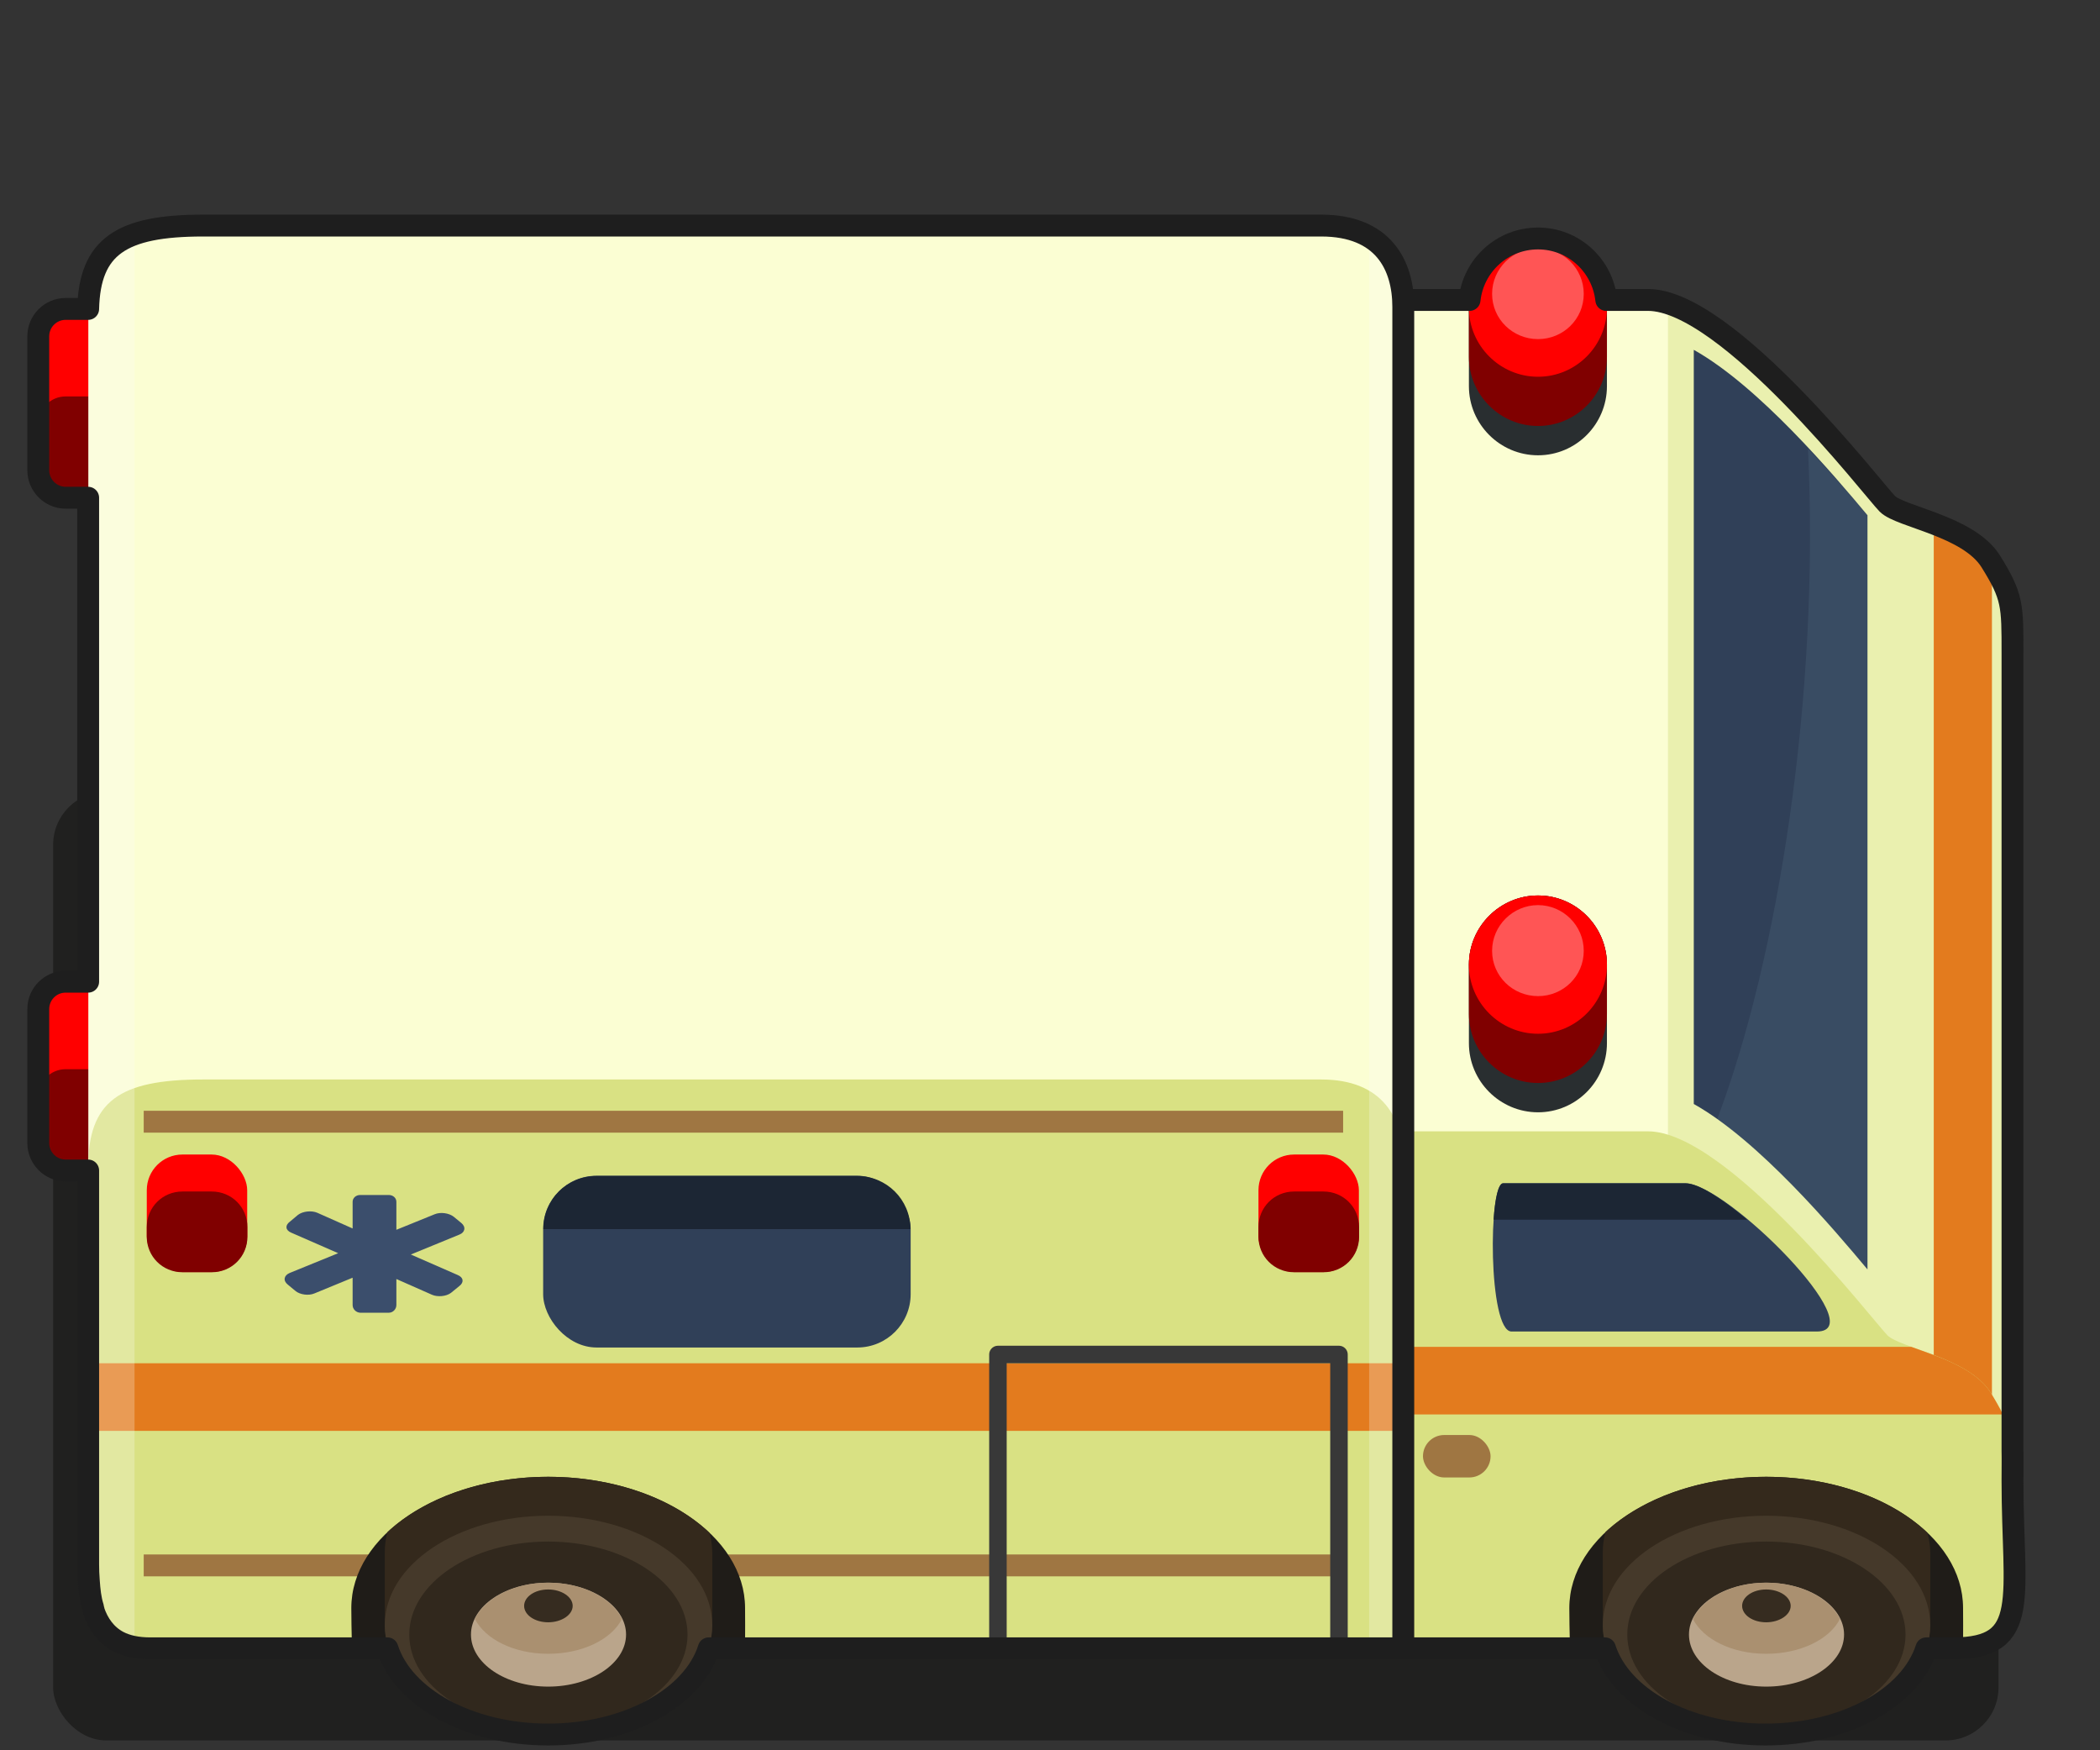 <?xml version="1.0" encoding="UTF-8" standalone="no"?>
<svg xmlns:svg="http://www.w3.org/2000/svg" xmlns="http://www.w3.org/2000/svg" xmlns:xlink="http://www.w3.org/1999/xlink" version="1.0" width="100%" height="100%" viewBox="0 0 96 80" id="svg2383" style="display:inline">
<rect x="0" y="0" width="96" height="80" fill="#333333" stroke="none"/>
<defs id="defs2385"/>
<g id="layer2" style="display:inline">
<g id="g3967">
<rect width="88.93" height="43.36" ry="2.42" x="2.43" y="36.19" id="r4070" style="fill:#090805;fill-opacity:0.44;fill-rule:evenodd;stroke:none;marker:none;visibility:visible;display:inline;overflow:visible;enable-background:accumulate"/>
<use transform="translate(0,-30.75)" id="use3447" x="0" y="0" width="96" height="80" xlink:href="#g3429"/>
<path d="M 64.25,13.71 L 63.84,75.34 C 63.84,75.34 85.67,75.34 89.28,75.34 C 92.88,75.34 92.00,73.02 92,67.68 C 92,67.13 92.01,66.68 92,66.31 L 92,29.87 C 92,27.65 92.01,27.27 91,25.65 C 89.98,24.04 86.88,23.63 86.28,23.03 C 85.67,22.42 78.98,13.71 75.34,13.71 C 71.70,13.71 67.88,13.71 64.25,13.71 z" id="p3248" style="fill:#fbfed3;fill-opacity:1;fill-rule:evenodd;stroke:none;marker:none;visibility:visible;display:inline;overflow:visible;enable-background:accumulate"/>
<use transform="translate(0,-30.03)" id="use3936" x="0" y="0" width="96" height="80" xlink:href="#use3889"/>
<path d="M 76.25,13.87 L 76.25,58.12 L 76.25,75.34 C 82.27,75.34 87.43,75.34 89.28,75.34 C 92.88,75.34 92.00,73.02 92,67.68 C 92,67.13 92.01,66.68 92,66.31 L 92,29.87 C 92,27.65 92.01,27.27 91,25.65 C 89.98,24.04 86.88,23.63 86.28,23.03 C 85.72,22.47 79.99,15.02 76.25,13.87 z" id="p3485" style="fill:#eaf0af;fill-opacity:1;fill-rule:evenodd;stroke:none;marker:none;visibility:visible;display:inline;overflow:visible;enable-background:accumulate"/>
<path d="M 88.40,23.93 L 88.40,62.90 L 91.06,64.28 L 91.06,25.75 C 91.03,25.71 91.02,25.69 91,25.65 C 90.47,24.82 89.41,24.32 88.40,23.93 z" id="p3490" style="fill:#e37b1e;fill-opacity:1;fill-rule:evenodd;stroke:none;marker:none;visibility:visible;display:inline;overflow:visible;enable-background:accumulate"/>
<path d="M 64.25,51.71 L 64.09,75.34 C 64.51,75.34 85.71,75.34 89.28,75.34 C 91.08,75.34 91.77,74.77 92,73.53 L 92,67.87 C 92,67.31 92.01,66.87 92,66.5 C 91.95,65.37 91.75,64.86 91,63.65 C 89.98,62.04 86.88,61.63 86.28,61.03 C 85.67,60.42 78.98,51.71 75.34,51.71 C 71.70,51.71 67.88,51.71 64.25,51.71 z" id="p3467" style="fill:#d9e183;fill-opacity:1;fill-rule:evenodd;stroke:none;marker:none;visibility:visible;display:inline;overflow:visible;enable-background:accumulate"/>
<g transform="translate(0,2)" id="g3429">
<rect width="4.75" height="8.62" ry="1.23" x="1.75" y="42.87" id="r3422" style="opacity:1;fill:#ff0000;fill-opacity:1;fill-rule:evenodd;stroke:none;marker:none;visibility:visible;display:inline;overflow:visible;enable-background:accumulate"/>
<path d="M 3,46.87 C 2.31,46.87 1.75,47.43 1.75,48.12 L 1.75,50.25 C 1.75,50.93 2.31,51.5 3,51.5 L 5.25,51.5 C 5.93,51.5 6.5,50.93 6.5,50.25 L 6.5,48.12 C 6.5,47.43 5.93,46.87 5.25,46.87 L 3,46.87 z" id="r3424" style="opacity:1;fill:#800000;fill-opacity:1;fill-rule:evenodd;stroke:none;marker:none;visibility:visible;display:inline;overflow:visible;enable-background:accumulate"/>
</g>
<path d="M 4.04,71.51 C 4.04,62.82 4.04,17.37 4.04,14.34 C 4.04,11.30 5.45,10.29 9.29,10.29 C 13.13,10.29 57.57,10.29 60.40,10.29 C 63.23,10.29 64.14,12.11 64.14,14.03 C 64.14,15.95 64.14,75.35 64.14,75.35 C 64.14,75.35 9.29,75.35 6.86,75.35 C 4.44,75.35 4.04,73.53 4.04,71.51 z" id="p3236" style="fill:#fbfed3;fill-opacity:1;fill-rule:evenodd;stroke:none;"/>
<path d="M 9.28,49.34 C 5.44,49.34 4.03,50.34 4.03,53.37 C 4.03,60.99 4.03,68.74 4.03,71.5 C 4.03,73.52 4.45,75.34 6.87,75.34 C 9.29,75.34 64.15,75.34 64.15,75.34 C 64.15,65.07 64.15,53.75 64.15,53.06 C 64.15,51.14 63.23,49.34 60.40,49.34 C 57.57,49.34 13.11,49.34 9.28,49.34 z" id="p3311" style="fill:#d9e183;fill-opacity:1;fill-rule:evenodd;stroke:none;"/>
<path d="M 6.57,71.55 L 61.40,71.55" id="p3328" style="fill:none;fill-rule:evenodd;stroke:#9f7642;stroke-width:1px;stroke-linecap:butt;stroke-linejoin:miter;stroke-opacity:1"/>
<rect width="16.80" height="7.85" ry="2.44" x="24.83" y="53.74" id="r3240" style="fill:#304058;fill-opacity:1;fill-rule:evenodd;stroke:none;marker:none;visibility:visible;display:inline;overflow:visible;enable-background:accumulate"/>
<path d="M 69.10,60.86 C 69.10,60.86 80.42,60.86 83.05,60.86 C 85.68,60.86 78.92,54.08 77.04,54.08 C 75.17,54.08 69.66,54.08 68.72,54.08 C 68.03,54.08 68.03,60.86 69.10,60.86 z" id="p3257" style="fill:#304058;fill-opacity:1;fill-rule:evenodd;stroke:none;marker:none;visibility:visible;display:inline;overflow:visible;enable-background:accumulate"/>
<path d="M 6.57,51.27 L 61.40,51.27" id="p3316" style="fill:none;fill-rule:evenodd;stroke:#9f7642;stroke-width:1px;stroke-linecap:butt;stroke-linejoin:miter;stroke-opacity:1"/>
<path d="M 4.03,62.31 C 4.03,63.42 4.03,64.46 4.03,65.40 L 64.15,65.40 C 64.15,64.17 64.15,63.35 64.15,62.31 L 4.03,62.31 z" id="r3318" style="fill:#e37b1e;fill-opacity:1;fill-rule:evenodd;stroke:none;marker:none;visibility:visible;display:inline;overflow:visible;enable-background:accumulate"/>
<path d="M 45.62,75.30 L 45.62,61.91 L 61.21,61.91 L 61.21,75.11" id="p3330" style="fill:none;fill-rule:evenodd;stroke:#383838;stroke-width:0.80;stroke-linecap:butt;stroke-linejoin:round;stroke-miterlimit:4;stroke-dasharray:none;stroke-opacity:1"/>
<path d="M 27.28,53.75 C 25.92,53.75 24.84,54.83 24.84,56.18 L 41.62,56.18 C 41.62,54.83 40.53,53.75 39.18,53.75 L 27.28,53.75 z" id="r3336" style="fill:#1c2634;fill-opacity:1;fill-rule:evenodd;stroke:none;marker:none;visibility:visible;display:inline;overflow:visible;enable-background:accumulate"/>
<g id="g3441">
<rect width="4.59" height="5.37" ry="1.63" x="6.71" y="52.77" id="r3409" style="fill:#ff0000;fill-opacity:1;fill-rule:evenodd;stroke:none;marker:none;visibility:visible;display:inline;overflow:visible;enable-background:accumulate"/>
<path d="M 8.34,54.46 C 7.43,54.46 6.71,55.18 6.71,56.09 L 6.71,56.53 C 6.71,57.43 7.43,58.15 8.34,58.15 L 9.68,58.15 C 10.59,58.15 11.31,57.43 11.31,56.53 L 11.31,56.09 C 11.31,55.18 10.59,54.46 9.68,54.46 L 8.34,54.46 z" id="r3435" style="fill:#800000;fill-opacity:1;fill-rule:evenodd;stroke:none;marker:none;visibility:visible;display:inline;overflow:visible;enable-background:accumulate"/>
</g>
<use transform="translate(50.82,0)" id="use3445" x="0" y="0" width="96" height="80" xlink:href="#g3441"/>
<path d="M 16.46,54.62 C 16.28,54.62 16.12,54.75 16.12,54.93 L 16.12,56.15 L 14.5,55.43 C 14.24,55.32 13.84,55.36 13.62,55.53 L 13.25,55.84 C 13.02,56.01 13.05,56.23 13.31,56.34 L 15.46,57.28 L 13.25,58.18 C 12.98,58.29 12.93,58.53 13.15,58.71 L 13.5,59 C 13.71,59.18 14.11,59.23 14.37,59.12 L 16.12,58.40 L 16.12,59.65 C 16.12,59.84 16.28,59.99 16.46,60 L 17.78,60 C 17.96,60 18.12,59.84 18.12,59.65 L 18.12,58.46 L 19.75,59.18 C 20.00,59.29 20.40,59.26 20.62,59.09 L 21,58.78 C 21.22,58.61 21.19,58.39 20.93,58.28 L 18.78,57.34 L 21,56.43 C 21.26,56.33 21.31,56.08 21.09,55.90 L 20.75,55.62 C 20.53,55.44 20.13,55.39 19.87,55.5 L 18.12,56.21 L 18.12,54.93 C 18.12,54.75 17.96,54.62 17.78,54.62 L 16.46,54.62 z" id="r3449" style="fill:#3b4e6c;fill-opacity:1;fill-rule:evenodd;stroke:none;marker:none;visibility:visible;display:inline;overflow:visible;enable-background:accumulate"/>
<path d="M 68.71,54.09 C 68.49,54.09 68.34,54.80 68.28,55.75 L 79.87,55.75 C 78.74,54.81 77.66,54.09 77.06,54.09 C 75.18,54.09 69.65,54.09 68.71,54.09 z" id="p3462" style="fill:#1c2634;fill-opacity:1;fill-rule:evenodd;stroke:none;marker:none;visibility:visible;display:inline;overflow:visible;enable-background:accumulate"/>
<path d="M 64.18,61.56 L 64.15,64.65 L 91.56,64.65 C 91.42,64.36 91.24,64.04 91,63.65 C 90.28,62.51 88.55,61.99 87.37,61.56 L 64.18,61.56 z" id="p3472" style="fill:#e37b1e;fill-opacity:1;fill-rule:evenodd;stroke:none;marker:none;visibility:visible;display:inline;overflow:visible;enable-background:accumulate"/>
<path d="M 77.43,15.99 L 77.43,50.46 C 80.41,52.13 83.84,56.19 85.37,58.02 L 85.37,23.55 C 83.84,21.72 80.41,17.66 77.43,15.99 z" id="p3477" style="fill:#304058;fill-opacity:1;fill-rule:evenodd;stroke:none;"/>
<rect width="3.09" height="1.94" ry="0.97" x="65.05" y="65.59" id="r3498" style="fill:#9f7642;fill-opacity:1;fill-rule:evenodd;stroke:none;marker:none;visibility:visible;display:inline;overflow:visible;enable-background:accumulate"/>
<path d="M 6.15,10.71 C 4.65,11.25 4.03,12.35 4.03,14.34 C 4.03,17.37 4.03,62.81 4.03,71.5 C 4.03,73.29 4.38,74.94 6.15,75.28 L 6.15,10.71 z" id="p3512" style="fill:#fefefe;fill-opacity:0.25;fill-rule:evenodd;stroke:none;"/>
<path d="M 62.59,10.84 L 62.59,75.34 C 62.67,75.34 64.15,75.34 64.15,75.34 C 64.15,75.34 64.15,15.95 64.15,14.03 C 64.15,12.74 63.72,11.52 62.59,10.84 z" id="p3517" style="fill:#fefefe;fill-opacity:0.25;fill-rule:evenodd;stroke:none;marker:none;visibility:visible;display:inline;overflow:visible;enable-background:accumulate"/>
<g id="g3547">
<path d="M 25.06,67.5 C 20.09,67.5 16.06,70.18 16.06,73.5 C 16.06,73.84 16.07,74.59 16.09,75.34 C 21.27,75.34 25.27,75.34 34.06,75.34 C 34.07,74.60 34.06,73.83 34.06,73.5 C 34.06,70.18 30.03,67.5 25.06,67.5 z" id="p3507" style="opacity:1;fill:#1f1c18;fill-opacity:1;fill-rule:evenodd;stroke:none;marker:none;visibility:visible;display:inline;overflow:visible;enable-background:accumulate"/>
<path d="M 25.06,67.5 C 22.03,67.5 19.35,68.50 17.71,70.03 C 17.63,70.33 17.59,70.64 17.59,70.96 C 17.59,72.32 17.59,73.10 17.59,74.28 C 17.59,74.64 17.66,74.99 17.78,75.34 C 21.85,75.34 25.92,75.34 32.37,75.34 C 32.48,74.99 32.56,74.64 32.56,74.28 C 32.56,73.22 32.56,72.21 32.56,70.96 C 32.56,70.65 32.51,70.35 32.43,70.06 C 30.80,68.51 28.10,67.5 25.06,67.5 z" id="p3530" style="fill:#34291c;fill-opacity:1;fill-rule:evenodd;stroke:none;marker:none;visibility:visible;display:inline;overflow:visible;enable-background:accumulate"/>
<path d="M 25.06,69.28 C 20.92,69.28 17.59,71.52 17.59,74.28 C 17.59,77.03 20.92,79.28 25.06,79.28 C 29.19,79.28 32.56,77.03 32.56,74.28 C 32.56,71.52 29.19,69.28 25.06,69.28 z" id="p3259" style="fill:#45392a;fill-opacity:1;fill-rule:evenodd;stroke:none;marker:none;visibility:visible;display:inline;overflow:visible;enable-background:accumulate"/>
<path d="M 25.06,70.46 C 21.54,70.46 18.71,72.37 18.71,74.71 C 18.71,77.06 21.54,78.96 25.06,78.96 C 28.57,78.96 31.43,77.06 31.43,74.71 C 31.43,72.37 28.57,70.46 25.06,70.46 z" id="p3528" style="fill:#31281d;fill-opacity:1;fill-rule:evenodd;stroke:none;marker:none;visibility:visible;display:inline;overflow:visible;enable-background:accumulate"/>
<path d="M 25.06,72.34 C 23.10,72.34 21.53,73.41 21.53,74.71 C 21.53,76.02 23.10,77.09 25.06,77.09 C 27.02,77.09 28.62,76.02 28.62,74.71 C 28.62,73.41 27.02,72.34 25.06,72.34 z" id="p3535" style="fill:#baa58b;fill-opacity:1;fill-rule:evenodd;stroke:none;marker:none;visibility:visible;display:inline;overflow:visible;enable-background:accumulate"/>
<path d="M 25.06,72.34 C 23.48,72.34 22.18,73.05 21.71,74 C 22.19,74.93 23.50,75.59 25.06,75.59 C 26.62,75.59 27.96,74.93 28.43,74 C 27.97,73.05 26.63,72.34 25.06,72.34 z" id="p3537" style="fill:#aa9070;fill-opacity:1;fill-rule:evenodd;stroke:none;marker:none;visibility:visible;display:inline;overflow:visible;enable-background:accumulate"/>
<path d="M 25.06,72.65 C 24.44,72.65 23.96,72.99 23.96,73.40 C 23.96,73.81 24.44,74.15 25.06,74.15 C 25.67,74.15 26.18,73.81 26.18,73.40 C 26.18,72.99 25.67,72.65 25.06,72.65 z" id="p3542" style="fill:#362c20;fill-opacity:1;fill-rule:evenodd;stroke:none;marker:none;visibility:visible;display:inline;overflow:visible;enable-background:accumulate"/>
</g>
<use transform="translate(55.68,0)" id="use3556" x="0" y="0" width="96" height="80" xlink:href="#g3547"/>
<path d="M 82.65,20.5 C 83.20,31.76 81.27,43.86 78.5,51.15 C 81.19,53.07 84.02,56.42 85.37,58.03 L 85.37,23.56 C 84.74,22.81 83.75,21.67 82.65,20.5 z" id="p3558" style="fill:#a7d7e5;fill-opacity:0.08;fill-rule:evenodd;stroke:none;"/>
<g transform="translate(0,15)" id="use3889">
<path d="M 70.31,25.93 C 68.57,25.93 67.15,27.35 67.15,29.09 C 67.15,30.12 67.15,31.26 67.15,32.68 C 67.15,34.42 68.57,35.84 70.31,35.84 C 72.05,35.84 73.46,34.42 73.46,32.68 C 73.46,31.34 73.46,30.59 73.46,29.09 C 73.46,27.35 72.05,25.93 70.31,25.93 z" id="p3928" style="opacity:1;fill:#292e30;fill-opacity:1;fill-rule:evenodd;stroke:none;marker:none;visibility:visible;display:inline;overflow:visible;enable-background:accumulate"/>
<path d="M 70.31,25.93 C 68.57,25.93 67.15,27.35 67.15,29.09 C 67.15,29.73 67.15,30.56 67.15,31.34 C 67.15,33.08 68.57,34.50 70.31,34.5 C 72.05,34.5 73.46,33.08 73.46,31.34 C 73.46,30.66 73.46,30.03 73.46,29.09 C 73.46,27.35 72.05,25.93 70.31,25.93 z" id="p3930" style="opacity:1;fill:#800000;fill-opacity:1;fill-rule:evenodd;stroke:none;marker:none;visibility:visible;display:inline;overflow:visible;enable-background:accumulate"/>
<path d="M 70.31,40.93 C 68.57,40.93 67.15,42.35 67.15,44.09 C 67.15,45.83 68.57,47.25 70.31,47.25 C 72.05,47.25 73.46,45.83 73.46,44.09 C 73.46,42.35 72.05,40.93 70.31,40.93 z" transform="translate(0,-15)" id="p3932" style="opacity:1;fill:#ff0000;fill-opacity:1;fill-rule:evenodd;stroke:none;marker:none;visibility:visible;display:inline;overflow:visible;enable-background:accumulate"/>
<path d="M 70.31,41.37 C 69.16,41.37 68.21,42.31 68.21,43.46 C 68.21,44.62 69.16,45.53 70.31,45.53 C 71.46,45.53 72.40,44.62 72.40,43.46 C 72.40,42.31 71.46,41.37 70.31,41.37 z" transform="translate(0,-15)" id="p3934" style="opacity:1;fill:#ff5555;fill-opacity:1;fill-rule:evenodd;stroke:none;marker:none;visibility:visible;display:inline;overflow:visible;enable-background:accumulate"/>
</g>
<path d="M 63.84,75.34 C 63.84,75.34 69.35,75.34 73.37,75.34 C 74.09,77.60 77.11,79.28 80.71,79.28 C 84.32,79.28 87.34,77.60 88.06,75.34 C 88.31,75.34 89.10,75.34 89.28,75.34 C 92.88,75.34 92.00,73.02 92,67.68 C 92,67.13 92.01,66.68 92,66.31 L 92,29.87 C 92,27.65 92.01,27.27 91,25.65 C 89.98,24.04 86.88,23.63 86.28,23.03 C 85.67,22.42 78.98,13.71 75.34,13.71 C 74.71,13.71 74.07,13.71 73.43,13.71 C 73.26,12.13 71.93,10.90 70.31,10.90 C 68.68,10.90 67.35,12.13 67.18,13.71 C 66.20,13.71 65.21,13.71 64.25,13.71" id="p3577" style="fill:none;fill-opacity:1;fill-rule:evenodd;stroke:#1e1e1e;stroke-width:1px;stroke-linecap:butt;stroke-linejoin:round;marker:none;stroke-miterlimit:4;stroke-dasharray:none;stroke-dashoffset:0;stroke-opacity:1;visibility:visible;display:inline;overflow:visible;enable-background:accumulate"/>
<path d="M 9.28,10.31 C 5.54,10.31 4.10,11.27 4.03,14.12 L 3,14.12 C 2.31,14.12 1.75,14.68 1.75,15.37 L 1.75,21.5 C 1.75,22.18 2.31,22.75 3,22.75 L 4.03,22.75 C 4.03,27.83 4.03,35.15 4.03,44.87 L 3,44.87 C 2.31,44.87 1.75,45.43 1.75,46.12 L 1.75,52.25 C 1.75,52.93 2.31,53.5 3,53.5 L 4.03,53.5 C 4.03,61.07 4.03,68.76 4.03,71.5 C 4.03,71.75 4.04,72.00 4.06,72.25 C 4.09,72.68 4.13,73.08 4.25,73.46 C 4.26,73.50 4.26,73.55 4.28,73.59 C 4.28,73.60 4.27,73.61 4.28,73.62 C 4.48,74.22 4.84,74.73 5.40,75.03 C 5.78,75.23 6.26,75.34 6.87,75.34 C 7.33,75.34 14.22,75.34 17.71,75.34 C 18.43,77.60 21.45,79.28 25.06,79.28 C 28.66,79.28 31.69,77.60 32.40,75.34 C 47.84,75.34 64.15,75.34 64.15,75.34 C 64.15,65.07 64.15,53.75 64.15,53.06 C 64.15,35.40 64.15,15.25 64.15,14.03 C 64.15,12.11 63.23,10.31 60.40,10.31 C 57.57,10.31 13.11,10.31 9.28,10.31 z" id="p3563" style="fill:none;fill-opacity:1;fill-rule:evenodd;stroke:#1e1e1e;stroke-width:1px;stroke-linecap:butt;stroke-linejoin:round;marker:none;stroke-miterlimit:4;stroke-dasharray:none;stroke-dashoffset:0;stroke-opacity:1;visibility:visible;display:inline;overflow:visible;enable-background:accumulate"/>
</g>
</g>
</svg>
